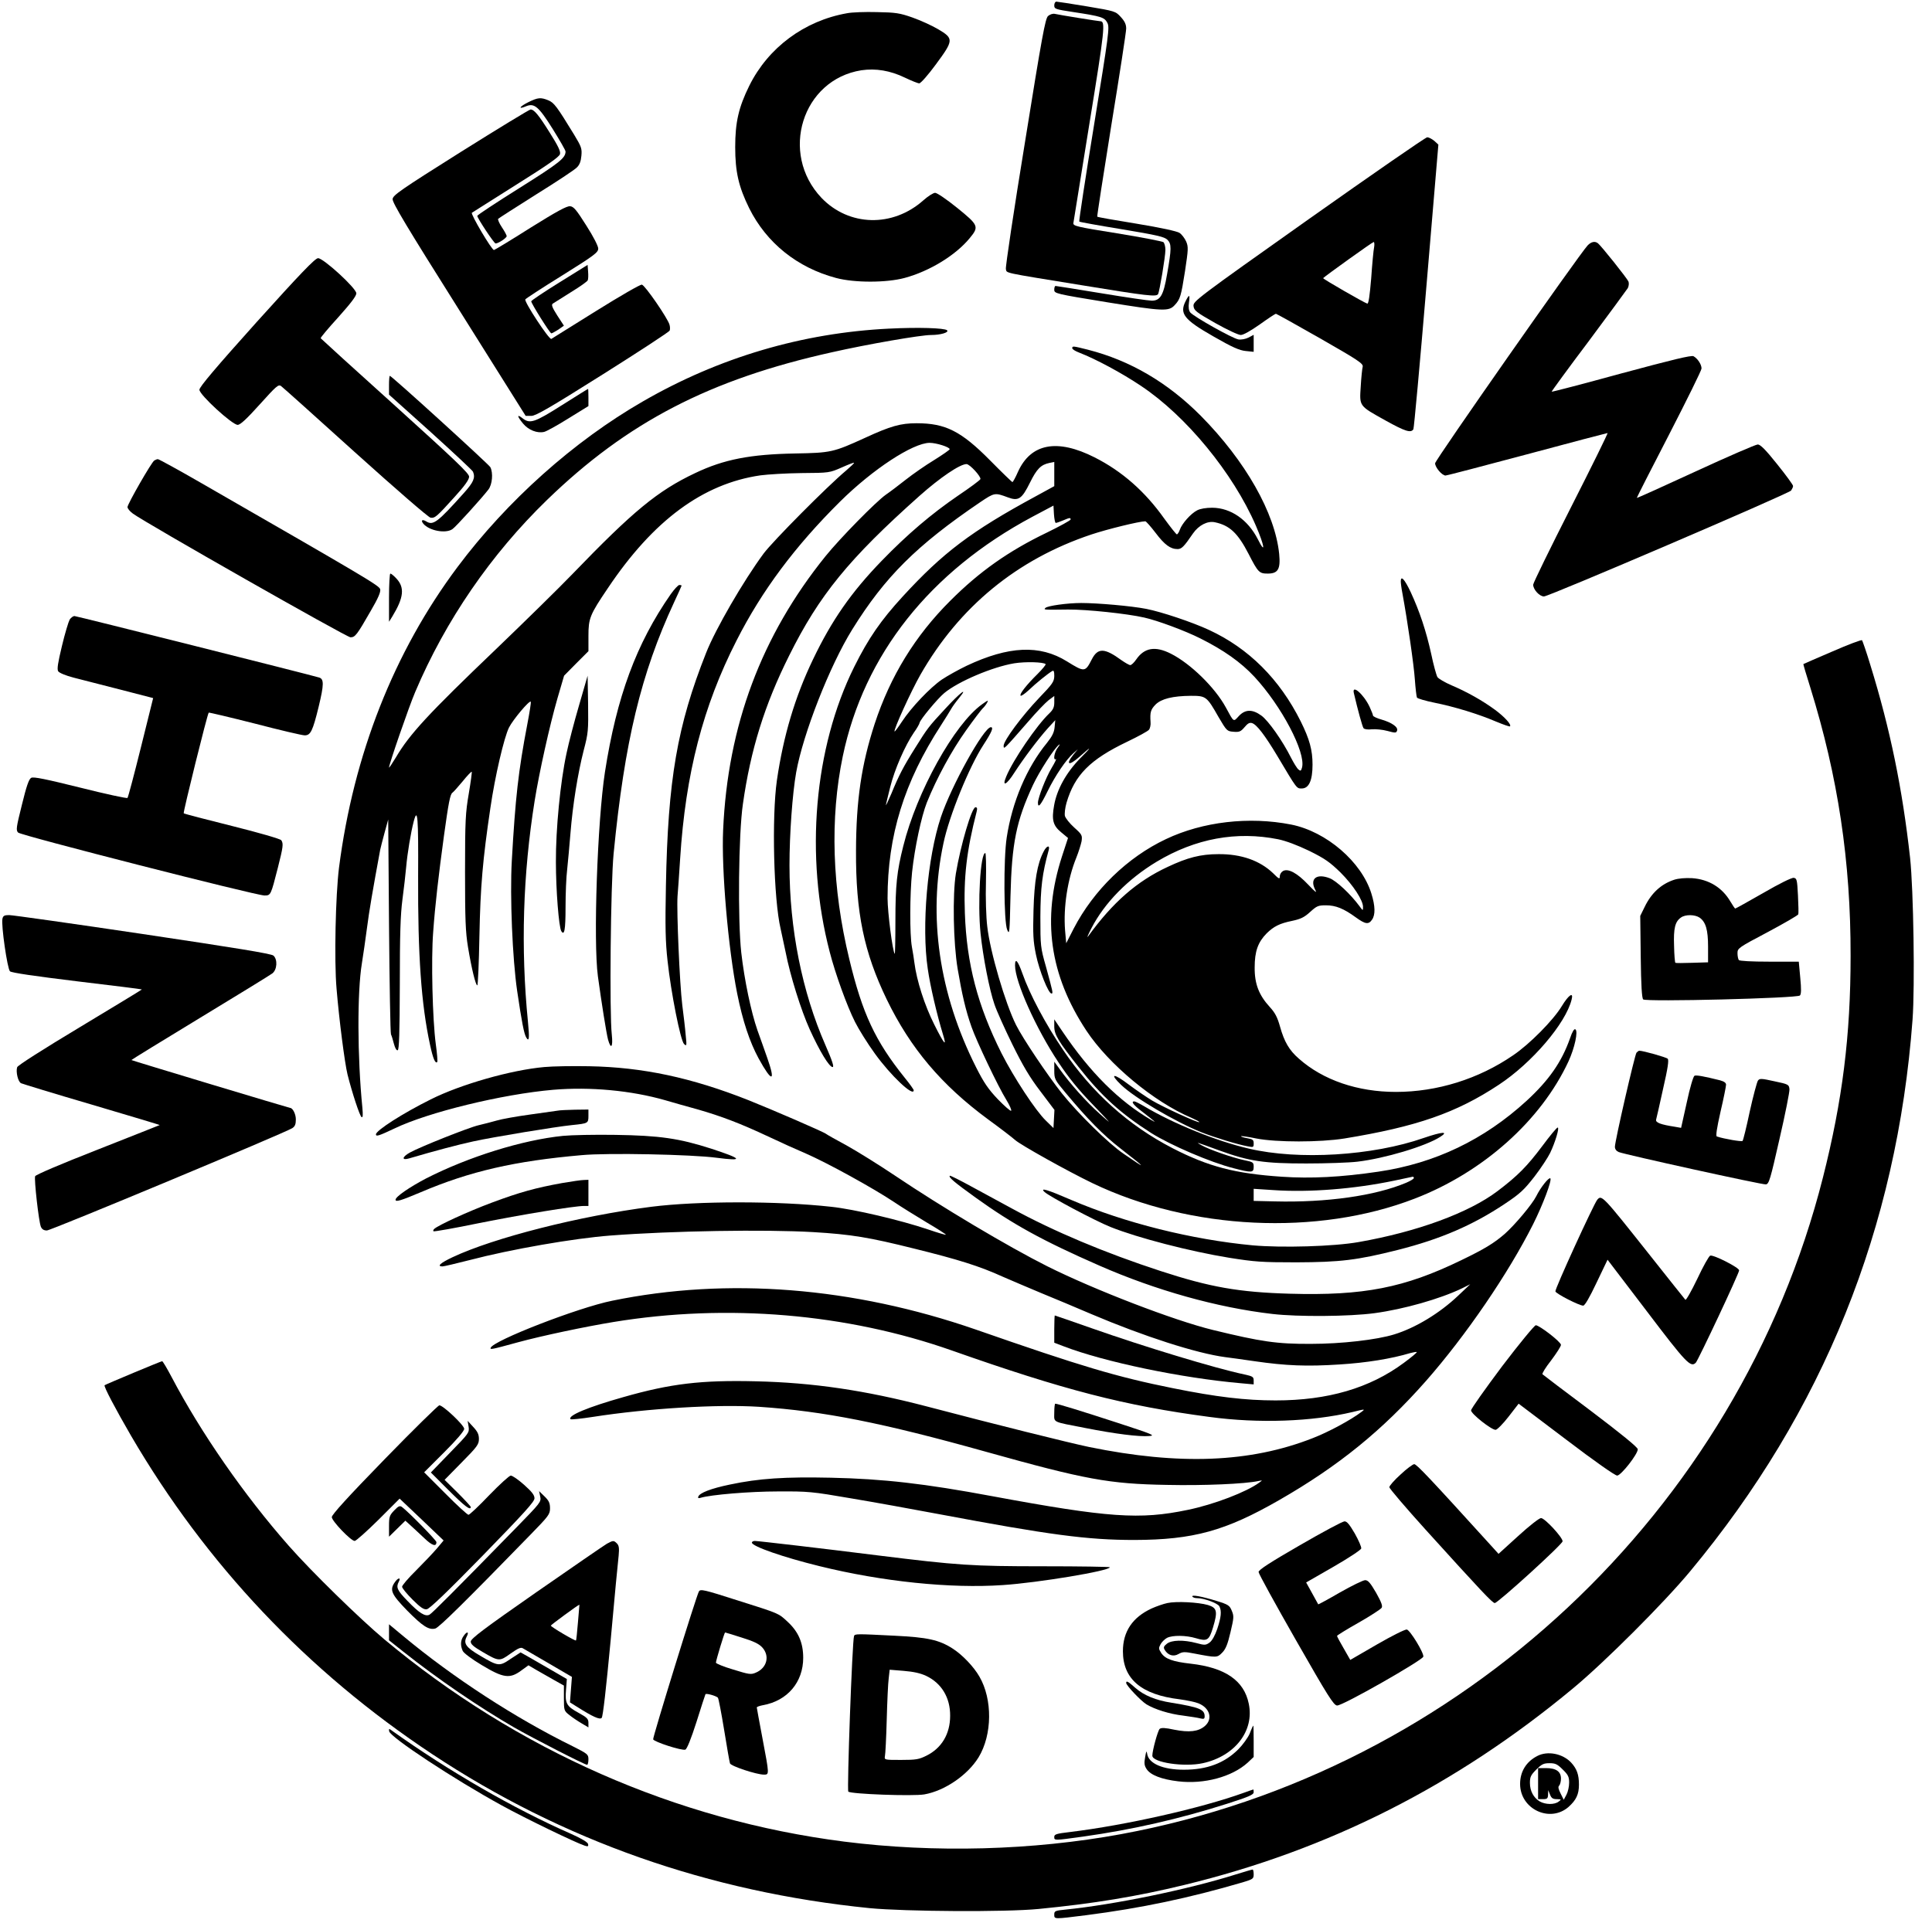 <?xml version="1.0" standalone="no"?>
<!DOCTYPE svg PUBLIC "-//W3C//DTD SVG 20010904//EN"
 "http://www.w3.org/TR/2001/REC-SVG-20010904/DTD/svg10.dtd">
<svg version="1.0" xmlns="http://www.w3.org/2000/svg"
 width="1182pt" height="1177pt" viewBox="0 0 1182 1177"
 preserveAspectRatio="xMidYMid meet">
<g transform="translate(0,1177) scale(0.1,-0.1)"
fill="#000000" stroke="none">
<path d="M6450 11737 c0 -22 6 -24 118 -41 171 -26 189 -32 207 -66 14 -28 9
-66 -81 -621 -53 -325 -94 -593 -91 -595 3 -3 120 -24 261 -47 216 -36 259
-46 278 -64 26 -26 26 -53 -2 -212 -22 -129 -41 -161 -94 -161 -18 0 -155 20
-306 45 -151 25 -278 45 -282 45 -5 0 -8 -11 -8 -23 0 -23 6 -25 325 -77 341
-55 376 -57 412 -17 34 36 39 56 63 208 20 133 21 148 7 181 -9 20 -27 44 -41
53 -15 10 -116 32 -262 56 -130 21 -239 40 -241 43 -2 2 37 254 86 559 50 306
91 572 91 592 0 26 -9 45 -33 71 -32 35 -34 36 -207 65 -96 16 -181 29 -187
29 -7 0 -13 -10 -13 -23z"/>
<path d="M5182 11689 c-261 -46 -482 -210 -598 -444 -65 -132 -86 -223 -86
-375 0 -152 21 -243 86 -375 106 -212 294 -363 531 -426 112 -30 307 -30 419
0 152 41 312 138 399 244 58 70 54 79 -77 185 -63 51 -123 92 -135 92 -11 0
-44 -21 -72 -46 -188 -167 -455 -160 -623 15 -259 273 -118 724 244 781 88 13
177 -2 266 -45 40 -19 79 -35 88 -35 9 0 54 51 101 115 110 149 111 159 15
216 -39 23 -110 55 -158 72 -77 27 -102 31 -217 33 -71 2 -154 -1 -183 -7z"/>
<path d="M6412 11672 c-17 -15 -37 -124 -141 -771 -68 -415 -120 -764 -117
-777 7 -27 -31 -19 461 -99 409 -67 459 -72 470 -55 9 15 45 230 45 271 0 20
-6 41 -12 47 -7 5 -134 30 -283 54 -250 40 -270 45 -268 63 2 11 46 284 98
608 94 578 99 627 67 627 -11 0 -254 39 -278 45 -13 3 -30 -3 -42 -13z"/>
<path d="M3231 11144 c-54 -27 -64 -46 -12 -24 50 20 76 -1 163 -140 43 -69
78 -130 78 -137 0 -40 -36 -69 -281 -223 -142 -89 -259 -166 -259 -171 0 -14
103 -169 112 -169 17 0 68 34 68 45 0 5 -13 30 -30 55 -16 24 -26 48 -22 51 4
4 108 71 232 149 124 77 236 151 249 165 17 16 25 38 28 72 4 44 0 55 -44 128
-107 175 -123 196 -158 211 -47 19 -63 18 -124 -12z"/>
<path d="M2819 10840 c-370 -233 -414 -264 -417 -288 -2 -22 84 -166 406 -677
l408 -650 35 0 c27 0 113 50 437 254 222 140 406 260 409 268 3 7 3 23 -1 36
-10 38 -150 242 -169 245 -10 2 -134 -70 -280 -161 -144 -90 -267 -167 -274
-171 -13 -7 -168 229 -159 242 3 5 104 71 225 146 197 123 221 141 221 165 0
15 -30 74 -73 141 -60 95 -77 116 -99 118 -20 2 -81 -31 -243 -132 -118 -75
-219 -136 -223 -136 -14 0 -145 222 -135 228 6 4 128 81 272 172 190 119 263
170 267 187 5 16 -12 51 -62 130 -68 109 -96 143 -118 143 -7 0 -199 -117
-427 -260z"/>
<path d="M8007 10429 c-689 -488 -708 -503 -705 -532 3 -27 15 -37 133 -104
71 -40 141 -73 156 -73 16 0 60 25 117 65 50 36 94 65 98 65 3 0 126 -68 271
-151 234 -134 264 -154 260 -173 -3 -11 -9 -66 -12 -121 -8 -123 -12 -117 153
-209 119 -66 154 -77 169 -53 4 6 40 401 80 877 l73 865 -25 23 c-15 12 -34
22 -43 22 -10 0 -336 -226 -725 -501z m400 -171 c-4 -18 -12 -104 -18 -191 -9
-107 -16 -157 -24 -155 -18 5 -274 152 -270 156 15 15 302 221 309 221 4 1 6
-14 3 -31z"/>
<path d="M9713 10268 c-58 -64 -933 -1314 -933 -1333 0 -25 42 -75 64 -75 8 0
233 59 499 130 267 72 489 130 492 130 4 0 -97 -205 -224 -455 -127 -250 -231
-463 -231 -473 0 -30 39 -72 66 -72 31 0 1495 628 1512 648 6 9 12 21 12 28 0
7 -44 67 -97 133 -71 89 -103 121 -119 121 -12 0 -183 -74 -380 -165 -197 -91
-359 -164 -360 -162 -1 1 87 175 197 387 109 212 199 394 199 405 0 25 -24 61
-49 75 -14 7 -125 -20 -441 -105 -233 -64 -425 -114 -427 -112 -1 2 100 141
226 308 125 168 233 315 240 326 6 12 8 30 4 40 -7 18 -169 222 -188 235 -18
14 -41 8 -62 -14z"/>
<path d="M1571 9800 c-253 -282 -351 -398 -351 -415 0 -31 201 -215 234 -215
16 0 55 36 135 125 100 111 114 124 130 113 10 -7 215 -191 455 -408 251 -226
447 -396 460 -398 27 -4 38 6 149 129 61 67 87 104 87 122 0 20 -83 99 -452
433 -249 224 -454 411 -456 414 -2 4 47 62 108 129 75 84 110 129 110 146 0
31 -201 215 -234 215 -18 0 -109 -95 -375 -390z"/>
<path d="M3423 10042 c-95 -59 -173 -111 -173 -116 0 -13 114 -195 123 -196 4
0 24 11 43 23 l34 24 -41 63 c-31 49 -37 65 -27 72 7 4 57 36 111 70 54 33
101 66 103 73 3 7 4 31 2 53 l-3 41 -172 -107z"/>
<path d="M7255 9930 c-41 -79 -13 -115 169 -219 115 -66 158 -85 197 -89 l49
-5 0 52 0 52 -32 -17 c-18 -9 -44 -14 -62 -11 -36 6 -274 140 -294 165 -9 11
-12 32 -8 60 7 50 2 53 -19 12z"/>
<path d="M5440 9759 c-531 -26 -1040 -176 -1506 -445 -424 -244 -832 -609
-1135 -1014 -389 -520 -636 -1148 -725 -1840 -21 -168 -30 -569 -15 -740 16
-193 50 -455 67 -525 28 -112 75 -255 86 -261 8 -5 9 12 5 57 -31 311 -32 709
-3 884 8 50 22 146 31 215 13 103 36 236 81 480 3 14 15 61 27 105 l22 80 5
-650 c3 -357 8 -657 12 -665 4 -8 12 -34 18 -58 7 -26 16 -42 23 -39 9 3 12
103 13 403 0 309 4 426 16 519 9 66 19 156 23 200 7 81 28 209 46 278 24 91
29 27 27 -335 -2 -483 19 -784 73 -1032 18 -84 32 -117 44 -105 3 3 -1 53 -9
110 -20 150 -29 518 -16 684 12 168 33 347 66 590 28 203 38 255 52 264 5 3
33 34 62 69 28 35 54 62 56 59 2 -2 -6 -62 -18 -133 -20 -117 -23 -162 -23
-479 0 -293 3 -368 18 -460 22 -133 47 -235 57 -235 4 0 10 136 13 303 6 302
20 465 67 782 28 194 84 433 114 493 25 49 124 167 133 158 3 -3 -7 -65 -21
-138 -55 -288 -73 -449 -95 -838 -12 -215 4 -597 33 -795 28 -189 42 -263 56
-285 17 -28 20 -3 10 96 -45 454 -31 903 41 1354 28 174 91 458 139 625 l41
140 74 75 75 75 0 93 c0 108 8 129 119 293 278 415 582 639 933 690 45 6 160
13 253 14 168 1 171 2 244 34 40 18 74 31 76 29 2 -2 -20 -23 -48 -47 -117
-98 -448 -432 -505 -508 -124 -168 -295 -463 -352 -608 -177 -446 -234 -777
-246 -1425 -5 -251 -3 -344 10 -460 21 -194 79 -488 101 -509 16 -15 17 -11
10 54 -3 39 -13 122 -21 185 -16 129 -35 573 -29 665 3 33 10 137 16 230 33
521 140 933 345 1335 156 307 358 577 633 850 201 199 446 359 548 360 42 0
123 -26 123 -39 0 -4 -43 -34 -96 -67 -53 -32 -130 -86 -172 -119 -43 -34 -97
-75 -122 -92 -60 -42 -280 -266 -369 -376 -393 -487 -599 -1037 -627 -1677
-11 -241 31 -724 86 -1000 34 -169 76 -295 131 -397 82 -149 106 -147 53 3
-19 54 -46 131 -60 169 -39 112 -80 308 -99 475 -22 197 -17 726 10 910 47
331 132 606 283 908 184 370 365 592 798 978 126 112 247 194 287 194 20 0 90
-77 85 -92 -3 -7 -65 -53 -138 -102 -162 -111 -308 -235 -465 -397 -187 -193
-306 -364 -421 -604 -110 -229 -181 -466 -221 -740 -32 -223 -20 -729 23 -910
7 -33 21 -96 30 -140 28 -145 95 -358 148 -475 60 -132 119 -230 140 -230 10
0 -2 38 -44 134 -143 326 -220 711 -220 1101 0 191 18 439 41 569 42 235 205
652 343 874 200 322 394 515 783 779 88 59 89 59 170 29 64 -24 85 -9 134 90
42 85 67 110 119 121 l30 6 0 -74 0 -74 -117 -64 c-391 -212 -564 -343 -810
-611 -134 -146 -210 -256 -297 -431 -246 -495 -303 -1158 -150 -1744 34 -133
106 -332 155 -429 22 -44 76 -131 121 -193 97 -135 238 -268 238 -225 0 5 -25
40 -56 78 -180 224 -258 392 -338 724 -106 437 -119 862 -40 1242 130 622 533
1130 1159 1465 l130 69 3 -53 c2 -29 7 -53 11 -53 5 0 25 7 44 15 42 18 47 18
47 6 0 -5 -65 -41 -145 -80 -235 -113 -413 -239 -590 -416 -217 -216 -368
-463 -464 -755 -81 -249 -113 -467 -114 -775 -2 -380 49 -623 188 -911 145
-299 335 -524 620 -734 77 -56 151 -113 165 -126 33 -30 323 -192 475 -265
599 -287 1375 -324 1970 -94 418 161 773 478 941 840 38 83 60 185 42 196 -7
5 -19 -14 -33 -56 -51 -144 -128 -255 -266 -382 -260 -238 -560 -382 -906
-433 -229 -34 -414 -43 -591 -31 -285 19 -450 62 -669 175 -269 139 -494 341
-669 601 -108 159 -204 340 -249 468 -28 79 -45 98 -45 49 0 -100 127 -384
265 -592 62 -94 121 -167 213 -262 117 -122 120 -126 40 -54 -84 75 -182 185
-246 275 l-32 44 0 -54 c0 -52 3 -57 68 -135 135 -162 229 -258 337 -342 161
-125 166 -134 20 -33 -92 62 -279 246 -379 371 -88 111 -238 334 -280 418 -66
132 -159 449 -176 602 -7 56 -11 178 -8 276 2 96 0 174 -4 174 -30 0 -48 -306
-29 -492 15 -144 54 -345 85 -434 13 -39 62 -148 109 -244 65 -132 107 -203
172 -288 l86 -114 -3 -56 -3 -55 -47 46 c-63 61 -196 264 -271 412 -146 291
-213 547 -224 856 -8 222 10 380 72 622 5 20 3 27 -7 27 -23 0 -91 -232 -120
-405 -21 -131 -16 -425 11 -585 26 -153 49 -254 85 -355 30 -86 163 -366 213
-446 20 -33 33 -62 29 -66 -4 -4 -40 28 -81 70 -59 62 -86 102 -133 195 -227
450 -296 923 -200 1372 35 168 158 469 244 601 52 80 64 109 46 109 -43 0
-242 -359 -306 -551 -82 -246 -119 -667 -80 -928 15 -106 56 -280 93 -401 25
-81 8 -62 -53 60 -59 117 -108 269 -122 380 -2 19 -9 62 -15 95 -14 76 -13
324 1 458 16 150 57 341 90 425 61 152 153 320 240 442 49 69 96 130 102 135
7 6 19 21 26 33 11 20 8 19 -30 -8 -170 -122 -399 -534 -482 -868 -39 -154
-48 -239 -48 -458 0 -113 -2 -203 -4 -201 -13 12 -44 256 -44 340 0 384 102
712 327 1059 26 40 53 84 61 98 7 13 29 44 49 68 62 76 4 31 -84 -65 -103
-111 -108 -118 -183 -238 -73 -116 -102 -172 -146 -280 -19 -44 -34 -76 -34
-72 0 5 12 54 26 110 27 109 91 255 145 334 19 26 34 53 35 60 3 19 110 148
151 182 87 72 296 160 428 182 69 11 179 8 192 -5 3 -3 -19 -30 -49 -60 -67
-66 -113 -124 -104 -133 3 -4 25 11 49 33 41 40 120 104 145 118 9 5 12 -3 12
-31 -1 -34 -10 -48 -92 -133 -105 -110 -218 -262 -218 -294 1 -24 0 -24 153
151 48 56 103 113 122 128 l35 26 0 -39 c0 -30 -7 -45 -31 -68 -76 -72 -221
-284 -263 -386 -28 -66 2 -52 50 24 57 88 145 205 205 272 l45 49 -4 -43 c-3
-32 -15 -56 -46 -95 -125 -152 -214 -363 -247 -580 -20 -129 -18 -517 3 -565
14 -33 15 -21 20 205 8 326 35 460 138 682 39 83 128 221 158 245 9 7 6 0 -6
-16 -22 -28 -31 -83 -12 -71 5 3 -6 -21 -26 -54 -36 -60 -83 -181 -84 -213 0
-36 17 -16 59 70 47 96 113 193 157 232 l28 25 -27 -33 c-50 -62 -28 -71 36
-14 78 70 81 67 6 -8 -86 -88 -143 -191 -160 -288 -16 -89 -7 -124 43 -165
l42 -35 -37 -113 c-124 -383 -76 -725 150 -1067 136 -205 412 -435 641 -532
29 -13 51 -24 49 -27 -7 -6 -221 92 -288 132 -35 21 -99 65 -142 97 -94 72
-123 71 -48 -1 83 -80 332 -226 491 -290 78 -31 222 -75 284 -86 34 -7 36 -6
36 18 0 22 -6 26 -41 32 -22 4 -38 9 -36 12 3 2 45 -4 93 -14 123 -24 390 -24
539 0 440 72 684 156 945 329 202 133 409 375 445 521 13 50 -18 29 -60 -40
-51 -85 -197 -233 -298 -301 -211 -145 -465 -224 -717 -224 -234 0 -445 72
-593 203 -60 52 -90 104 -116 197 -16 57 -30 84 -62 119 -67 73 -94 142 -93
243 0 98 20 154 73 208 44 43 79 61 157 77 52 11 74 22 109 54 41 37 49 41 97
41 60 0 109 -20 183 -74 58 -42 78 -45 99 -14 21 30 20 83 -4 160 -60 194
-275 379 -490 422 -258 51 -542 18 -767 -89 -235 -111 -442 -312 -564 -547
l-46 -90 -7 79 c-11 142 15 312 69 445 14 35 28 80 32 100 5 36 3 41 -45 84
-28 25 -53 57 -57 71 -3 14 1 50 10 81 50 169 143 264 371 373 67 32 127 65
133 73 7 8 12 30 10 48 -4 60 1 76 31 107 36 35 104 52 216 53 92 0 97 -3 169
-130 50 -85 52 -87 92 -90 35 -3 44 1 67 28 19 23 31 30 46 25 29 -9 79 -75
154 -200 122 -205 118 -200 150 -200 44 0 66 49 66 146 0 89 -18 155 -72 264
-129 259 -319 448 -561 560 -103 48 -292 111 -384 129 -92 18 -299 36 -398 36
-85 0 -206 -17 -219 -30 -12 -12 -14 -12 139 -10 112 1 360 -25 465 -49 81
-18 251 -81 344 -128 142 -71 247 -145 330 -234 166 -179 315 -462 292 -555
-6 -22 -9 -24 -22 -13 -9 7 -29 40 -46 73 -51 102 -138 226 -181 257 -55 40
-99 39 -138 -3 -34 -37 -29 -40 -80 54 -66 121 -215 267 -336 328 -95 48 -162
37 -212 -36 -13 -19 -29 -34 -36 -34 -7 0 -31 14 -54 30 -104 76 -145 77 -182
4 -40 -78 -44 -78 -152 -11 -166 103 -356 94 -613 -27 -50 -24 -118 -62 -151
-84 -72 -49 -188 -171 -245 -258 -23 -35 -43 -62 -45 -60 -8 8 101 247 158
347 238 416 591 706 1045 858 99 33 295 81 331 81 5 0 33 -32 63 -71 55 -73
91 -99 134 -99 25 0 39 14 95 96 35 50 89 78 134 68 90 -19 140 -66 206 -194
58 -113 65 -120 117 -120 63 0 79 27 70 120 -25 250 -206 569 -480 846 -203
204 -432 338 -690 404 -92 23 -96 24 -96 9 0 -6 19 -18 43 -27 101 -39 261
-125 377 -203 277 -184 564 -534 703 -855 54 -125 62 -183 12 -83 -61 119
-165 191 -278 192 -39 0 -74 -6 -93 -16 -39 -20 -93 -81 -106 -119 -5 -15 -14
-28 -18 -28 -4 0 -38 43 -76 95 -118 167 -259 291 -427 376 -229 116 -390 86
-469 -88 -15 -35 -31 -63 -34 -63 -3 0 -65 60 -137 133 -177 179 -273 227
-449 227 -98 0 -159 -17 -315 -89 -195 -89 -209 -92 -428 -96 -275 -5 -436
-36 -612 -120 -230 -109 -378 -231 -753 -620 -80 -83 -289 -288 -465 -457
-414 -396 -529 -520 -613 -663 -23 -38 -42 -66 -42 -62 0 20 122 373 160 462
186 439 464 843 806 1175 492 477 996 738 1742 904 221 50 545 106 608 106 59
0 112 16 98 29 -15 14 -179 19 -354 10z m2380 -3125 c48 -10 117 -36 190 -71
97 -48 126 -69 191 -132 79 -79 139 -172 138 -212 0 -24 -1 -23 -22 6 -54 73
-141 155 -183 171 -79 30 -121 -3 -89 -68 14 -27 6 -21 -42 29 -65 69 -121
100 -153 83 -11 -6 -20 -20 -20 -32 0 -20 -5 -18 -42 19 -81 77 -194 117 -333
116 -110 0 -190 -21 -311 -78 -189 -88 -336 -217 -487 -425 -10 -14 -1 8 20
49 81 157 224 302 400 408 237 142 488 188 743 137z m830 -2073 c0 -5 -21 -18
-47 -29 -190 -80 -487 -122 -805 -114 l-128 3 0 37 0 37 123 -8 c218 -15 493
7 737 58 58 12 108 23 113 24 4 0 7 -3 7 -8z"/>
<path d="M2380 9413 l0 -58 255 -229 c139 -126 256 -235 259 -243 15 -37 3
-64 -55 -129 -163 -182 -189 -201 -231 -175 -25 15 -35 7 -18 -14 36 -43 137
-62 178 -33 20 13 180 190 220 242 24 31 30 102 12 137 -10 18 -604 559 -615
559 -3 0 -5 -26 -5 -57z"/>
<path d="M3437 9290 c-169 -107 -195 -115 -241 -79 -35 27 -33 12 4 -33 33
-40 87 -61 129 -51 14 3 81 40 148 82 l123 76 0 53 c0 28 -1 52 -2 52 -2 0
-74 -45 -161 -100z"/>
<path d="M944 8952 c-17 -10 -164 -267 -164 -285 0 -9 15 -27 33 -40 77 -57
1308 -757 1331 -757 29 0 39 13 125 163 45 77 61 115 57 131 -5 22 -83 68
-1100 653 -137 79 -254 143 -260 143 -6 0 -16 -4 -22 -8z"/>
<path d="M2380 8113 l0 -148 20 32 c71 117 77 178 24 234 -15 16 -31 29 -36
29 -4 0 -8 -66 -8 -147z"/>
<path d="M8570 8212 c0 -10 4 -43 10 -73 32 -174 70 -438 76 -526 4 -56 10
-106 13 -112 4 -6 52 -20 106 -31 124 -25 268 -69 376 -115 46 -19 85 -33 87
-30 11 10 -33 58 -91 101 -78 57 -168 108 -266 150 -42 18 -81 41 -87 51 -6
10 -24 74 -38 142 -31 140 -70 258 -126 379 -37 78 -60 103 -60 64z"/>
<path d="M4103 8133 c-210 -302 -330 -626 -402 -1088 -46 -300 -72 -1035 -43
-1250 22 -161 52 -349 62 -387 18 -64 31 -45 23 30 -15 130 -7 922 11 1107 67
687 168 1104 370 1539 25 54 46 100 46 102 0 2 -6 4 -14 4 -7 0 -31 -26 -53
-57z"/>
<path d="M426 7978 c-7 -13 -29 -85 -47 -161 -25 -104 -31 -142 -23 -155 7
-10 45 -26 95 -39 46 -12 174 -45 285 -73 l201 -52 -75 -302 c-41 -165 -78
-305 -82 -309 -4 -4 -134 24 -289 63 -210 52 -286 68 -300 60 -14 -7 -29 -50
-57 -165 -35 -140 -37 -156 -23 -170 18 -18 1455 -385 1507 -385 39 0 39 2 82
170 32 127 35 147 21 168 -4 8 -140 47 -300 87 -161 40 -295 75 -297 78 -5 4
144 606 153 616 1 2 128 -28 282 -67 153 -40 290 -72 305 -72 36 0 49 25 86
177 32 133 33 168 2 177 -60 18 -1484 376 -1496 376 -9 0 -22 -10 -30 -22z"/>
<path d="M11210 7783 c-96 -41 -176 -76 -177 -77 -1 -1 18 -66 43 -145 169
-545 247 -1062 246 -1641 0 -488 -50 -885 -169 -1355 -518 -2046 -2217 -3636
-4293 -4019 -543 -100 -1142 -116 -1695 -46 -1027 131 -2001 559 -2815 1239
-149 125 -443 412 -583 571 -273 310 -538 692 -717 1033 -28 53 -54 97 -58 97
-7 0 -344 -141 -352 -147 -7 -6 67 -146 161 -308 460 -788 1079 -1443 1844
-1950 796 -528 1692 -843 2675 -942 217 -21 834 -25 1035 -5 338 33 599 76
891 147 883 214 1663 609 2379 1204 193 160 556 523 716 716 813 978 1265
2100 1360 3375 15 205 6 795 -15 990 -47 424 -122 789 -243 1180 -24 80 -48
148 -51 152 -4 4 -86 -27 -182 -69z"/>
<path d="M3543 7455 c-29 -99 -64 -232 -77 -295 -38 -175 -66 -466 -65 -664 0
-173 18 -400 33 -424 19 -31 26 9 26 146 0 81 4 185 10 232 5 47 14 146 20
220 14 176 45 367 81 508 28 106 29 122 27 285 l-3 172 -52 -180z"/>
<path d="M8283 7528 c24 -103 52 -205 59 -214 5 -7 26 -10 51 -7 23 2 66 -2
95 -10 48 -13 54 -13 59 1 9 21 -29 49 -93 68 -30 8 -54 20 -54 25 0 5 -10 30
-21 54 -37 78 -110 140 -96 83z"/>
<path d="M6385 6559 c-39 -74 -57 -180 -62 -359 -4 -149 -2 -189 15 -272 20
-97 76 -238 95 -238 11 0 9 8 -34 165 -33 116 -34 125 -34 305 1 179 11 262
51 408 9 33 -13 27 -31 -9z"/>
<path d="M10242 6386 c-79 -26 -139 -81 -180 -166 l-27 -55 3 -250 c2 -175 7
-253 15 -261 17 -16 942 7 959 24 8 8 9 38 2 109 l-9 98 -180 0 c-108 0 -183
4 -187 10 -4 6 -8 24 -8 42 0 30 5 34 185 129 101 54 186 103 187 109 2 5 1
57 -2 115 -5 97 -7 105 -26 108 -12 2 -91 -37 -187 -93 -91 -52 -168 -95 -171
-95 -2 0 -16 20 -30 44 -50 85 -132 135 -234 142 -42 2 -83 -1 -110 -10z m157
-232 c37 -27 51 -74 51 -178 l0 -95 -97 -3 c-54 -2 -100 -2 -103 0 -3 2 -7 49
-8 103 -4 108 6 149 42 174 27 20 86 19 115 -1z"/>
<path d="M15 6148 c-9 -37 30 -307 46 -322 9 -9 155 -30 409 -61 217 -26 396
-48 398 -50 1 -1 -169 -104 -378 -230 -223 -134 -382 -235 -385 -246 -9 -28 5
-89 24 -98 9 -4 204 -64 433 -131 230 -68 417 -124 415 -125 -1 -1 -172 -68
-379 -150 -230 -90 -379 -154 -383 -163 -7 -19 22 -277 35 -309 7 -16 18 -23
37 -23 25 0 1449 594 1501 626 17 11 22 24 22 54 0 32 -19 70 -35 70 -6 0
-969 290 -971 293 -1 1 187 117 418 257 231 140 431 263 444 273 30 23 33 86
7 109 -13 12 -237 48 -799 132 -430 64 -798 116 -818 116 -29 0 -37 -4 -41
-22z"/>
<path d="M6450 5488 c0 -50 26 -92 149 -248 141 -179 257 -284 443 -403 119
-75 363 -180 505 -216 112 -29 123 -28 123 8 0 28 -3 30 -57 41 -71 15 -216
65 -263 92 -39 22 -36 21 112 -33 182 -66 273 -79 530 -79 122 0 264 5 313 11
168 20 415 94 505 151 57 36 14 33 -100 -6 -312 -109 -765 -137 -1070 -65
-198 46 -460 152 -638 258 -29 17 -57 31 -62 31 -22 0 -7 -21 43 -59 90 -70
95 -75 62 -56 -200 117 -375 291 -545 543 l-50 74 0 -44z"/>
<path d="M10012 5328 c-11 -15 -132 -541 -132 -576 0 -14 9 -26 23 -32 40 -16
880 -201 901 -198 19 3 27 31 83 278 35 151 62 288 61 304 -3 29 -6 31 -92 49
-81 18 -91 18 -101 4 -6 -9 -29 -94 -50 -189 -20 -95 -40 -176 -44 -180 -5 -6
-111 12 -157 27 -8 2 -1 49 22 151 19 81 34 156 34 166 0 12 -12 20 -37 27
-97 24 -144 33 -156 28 -7 -3 -28 -72 -47 -162 l-35 -157 -40 7 c-84 13 -117
25 -113 43 3 9 22 95 43 190 29 126 36 175 28 183 -9 9 -150 49 -174 49 -4 0
-11 -6 -17 -12z"/>
<path d="M3329 5240 c-202 -18 -511 -106 -694 -198 -169 -84 -335 -190 -335
-214 0 -15 20 -8 113 36 205 99 659 210 972 237 225 19 476 -4 685 -64 47 -14
136 -39 198 -56 143 -41 262 -86 432 -166 74 -35 178 -82 230 -104 131 -57
411 -211 540 -297 41 -28 130 -83 198 -124 68 -40 121 -74 119 -76 -2 -2 -50
12 -108 32 -169 57 -452 124 -594 139 -324 36 -816 36 -1100 0 -439 -56 -965
-190 -1217 -309 -74 -35 -97 -56 -61 -56 9 0 84 18 167 39 252 66 637 133 861
150 380 29 945 38 1240 21 234 -14 342 -32 618 -101 271 -67 399 -107 542
-172 55 -24 161 -69 235 -100 74 -30 214 -89 310 -130 318 -135 641 -239 815
-262 28 -3 109 -15 180 -25 193 -28 320 -33 520 -20 163 10 318 35 434 70 19
5 37 8 39 6 2 -3 -33 -32 -79 -66 -209 -155 -465 -230 -785 -230 -184 0 -362
21 -629 75 -343 69 -555 132 -1206 359 -751 260 -1518 321 -2224 176 -208 -42
-728 -244 -743 -288 -4 -12 0 -12 168 34 147 40 413 96 584 124 695 114 1427
52 2071 -175 684 -241 1053 -337 1574 -406 302 -41 627 -29 876 30 77 19 79
19 55 1 -64 -49 -203 -124 -299 -161 -382 -150 -816 -167 -1368 -54 -124 26
-570 137 -996 249 -375 98 -694 145 -1043 153 -333 8 -521 -14 -811 -97 -216
-61 -343 -114 -322 -135 4 -3 64 3 135 14 340 53 763 78 1017 62 399 -27 752
-97 1392 -276 604 -169 750 -196 1104 -202 226 -5 480 6 561 24 25 5 25 5 4
-10 -77 -57 -277 -134 -438 -167 -292 -61 -484 -48 -1196 84 -413 77 -665 106
-987 113 -280 6 -439 -4 -618 -42 -116 -24 -185 -51 -193 -74 -3 -9 1 -11 14
-7 63 19 301 39 474 39 185 1 207 -1 445 -42 138 -23 381 -67 540 -97 676
-127 907 -158 1195 -158 360 1 557 55 886 244 364 209 632 427 899 730 245
279 503 657 655 959 60 120 116 269 105 280 -9 8 -60 -56 -86 -109 -25 -50
-130 -175 -193 -231 -66 -57 -123 -92 -266 -161 -348 -169 -596 -218 -1050
-205 -311 9 -487 40 -790 139 -340 111 -652 242 -910 383 -63 34 -173 94 -245
133 -71 39 -131 69 -134 67 -9 -9 26 -39 158 -134 227 -163 408 -263 757 -416
344 -151 721 -257 1059 -296 155 -18 471 -16 625 5 178 24 400 87 535 152 l50
25 -75 -71 c-113 -107 -260 -196 -390 -236 -106 -33 -322 -58 -510 -58 -208
-1 -303 13 -599 85 -238 58 -724 245 -1014 390 -239 120 -647 363 -932 555
-100 67 -232 149 -295 184 -63 34 -120 66 -126 71 -14 12 -329 148 -474 206
-351 139 -649 202 -975 208 -99 2 -223 0 -276 -5z"/>
<path d="M3410 4973 c-14 -2 -90 -13 -170 -24 -80 -11 -170 -27 -200 -36 -30
-8 -80 -22 -112 -29 -61 -14 -359 -133 -420 -167 -49 -27 -52 -50 -5 -36 160
47 300 84 392 104 123 27 505 90 605 100 98 10 100 11 100 56 l0 39 -82 -1
c-46 -1 -94 -3 -108 -6z"/>
<path d="M9436 4757 c-93 -124 -150 -182 -274 -276 -176 -133 -491 -249 -850
-312 -152 -27 -469 -36 -648 -20 -372 35 -781 137 -1108 277 -150 65 -195 78
-166 50 30 -28 308 -176 405 -215 165 -66 485 -149 725 -188 157 -25 199 -28
410 -28 270 1 372 13 622 76 261 66 458 151 653 281 96 64 119 86 183 168 40
52 83 118 96 145 31 65 58 155 46 155 -6 0 -48 -51 -94 -113z"/>
<path d="M3445 4819 c-249 -25 -578 -128 -837 -260 -101 -53 -188 -112 -188
-131 0 -15 31 -6 154 46 303 129 576 191 985 227 160 15 675 4 825 -16 169
-22 159 -7 -34 56 -196 63 -316 80 -585 84 -126 2 -270 -1 -320 -6z"/>
<path d="M3438 4530 c-160 -29 -256 -55 -430 -120 -142 -53 -328 -138 -352
-161 -5 -5 -7 -11 -4 -14 3 -3 129 19 279 50 260 52 582 105 642 105 l27 0 0
80 0 80 -27 -1 c-16 0 -76 -9 -135 -19z"/>
<path d="M9772 4428 c-23 -29 -261 -549 -256 -561 5 -15 146 -87 170 -87 10 0
39 50 82 141 l67 140 240 -315 c241 -318 269 -347 300 -315 16 18 265 547 265
565 0 17 -157 97 -177 90 -8 -3 -44 -67 -79 -142 -36 -75 -69 -133 -73 -128
-5 5 -106 133 -226 284 -280 353 -286 360 -313 328z"/>
<path d="M6450 3636 l0 -83 58 -22 c247 -95 719 -194 1085 -226 l77 -7 0 24
c0 22 -6 26 -57 37 -183 39 -611 169 -932 282 -123 43 -226 79 -228 79 -1 0
-3 -38 -3 -84z"/>
<path d="M9190 3409 c-104 -139 -190 -260 -190 -270 0 -21 124 -119 150 -119
9 0 45 36 79 80 l62 80 291 -220 c172 -131 299 -220 312 -220 24 1 126 131
126 161 0 12 -102 95 -287 235 -159 119 -292 220 -296 224 -4 4 19 42 53 85
33 44 60 86 60 95 0 18 -132 120 -154 120 -8 0 -101 -113 -206 -251z"/>
<path d="M6450 3126 c0 -64 -19 -54 191 -95 183 -36 327 -54 389 -49 41 3 24
10 -190 80 -227 74 -370 118 -384 118 -3 0 -6 -24 -6 -54z"/>
<path d="M2352 2839 c-222 -228 -322 -338 -322 -353 0 -24 117 -146 140 -146
8 0 73 58 145 129 l130 130 135 -128 134 -128 -41 -49 c-23 -27 -80 -87 -127
-134 -47 -46 -86 -92 -86 -100 0 -9 29 -44 64 -79 48 -48 69 -62 87 -59 17 2
126 107 342 328 252 259 317 330 317 351 0 20 -16 40 -64 83 -35 31 -71 56
-81 56 -9 0 -68 -54 -132 -120 -63 -66 -120 -120 -127 -120 -6 0 -70 58 -141
130 l-130 130 123 123 c76 76 122 130 122 143 0 22 -129 144 -152 144 -7 0
-159 -149 -336 -331z"/>
<path d="M2867 3039 c5 -36 2 -40 -113 -158 l-118 -122 109 -109 c98 -98 135
-126 135 -102 0 4 -36 43 -80 87 l-80 79 105 107 c95 96 105 110 105 143 0 28
-8 45 -35 74 l-34 37 6 -36z"/>
<path d="M8568 2746 c-38 -34 -68 -69 -68 -77 0 -8 100 -125 221 -259 345
-381 410 -450 424 -450 19 0 415 360 415 378 0 24 -109 142 -132 142 -11 0
-71 -47 -140 -110 l-120 -109 -47 52 c-374 412 -454 497 -469 497 -9 -1 -47
-29 -84 -64z"/>
<path d="M3305 2612 c7 -33 2 -38 -146 -190 -379 -388 -515 -524 -531 -533
-26 -14 -63 9 -135 84 -64 66 -71 83 -53 118 15 27 -5 25 -24 -3 -34 -48 -22
-74 75 -174 95 -96 132 -120 172 -110 22 5 191 172 582 574 112 115 120 125
120 162 0 32 -7 47 -34 73 l-33 32 7 -33z"/>
<path d="M2412 2527 c-29 -30 -32 -39 -32 -97 l0 -64 50 49 50 49 32 -29 c18
-16 56 -52 85 -79 47 -45 73 -53 73 -23 0 11 -172 186 -211 215 -13 9 -21 6
-47 -21z"/>
<path d="M7953 2314 c-182 -105 -253 -151 -253 -164 0 -10 103 -197 228 -416
197 -345 231 -399 252 -401 31 -4 523 277 528 299 4 23 -81 162 -101 166 -10
2 -92 -39 -182 -91 l-164 -95 -40 70 c-23 39 -41 73 -41 77 0 3 59 40 132 81
72 41 135 82 141 91 7 11 -2 35 -34 92 -35 60 -49 77 -67 77 -12 0 -82 -34
-154 -75 -72 -42 -132 -74 -133 -73 -1 2 -18 32 -38 69 l-36 65 167 96 c92 53
168 103 170 112 2 9 -16 50 -39 91 -32 55 -48 75 -63 75 -12 0 -135 -66 -273
-146z"/>
<path d="M3713 2323 c-17 -10 -212 -144 -432 -297 -320 -223 -401 -284 -401
-302 0 -16 17 -31 72 -63 101 -59 104 -59 172 -10 45 32 63 40 75 32 9 -5 80
-47 158 -92 l142 -83 -6 -78 -6 -78 40 -25 c101 -64 142 -82 154 -70 8 8 27
178 55 475 23 255 45 488 49 519 4 45 2 60 -10 73 -20 20 -23 20 -62 -1z
m-177 -480 c-5 -60 -10 -110 -12 -112 -4 -5 -154 83 -154 91 0 4 168 128 175
128 0 0 -4 -48 -9 -107z"/>
<path d="M4600 2330 c0 -23 193 -90 413 -144 385 -95 802 -138 1122 -116 214
14 655 87 655 109 0 3 -183 6 -407 6 -439 0 -523 6 -1008 66 -342 43 -737 89
-757 89 -10 0 -18 -5 -18 -10z"/>
<path d="M4276 2031 c-15 -24 -284 -895 -280 -905 6 -16 177 -71 197 -63 10 4
35 66 68 169 28 90 53 166 55 170 4 7 63 -9 76 -21 4 -4 21 -92 38 -196 17
-105 33 -197 36 -206 5 -17 163 -69 208 -69 33 0 33 -1 -9 221 -19 101 -35
187 -35 190 0 4 17 10 38 14 150 27 246 141 246 290 0 91 -29 159 -95 220 -57
53 -47 49 -306 131 -206 66 -228 71 -237 55z m261 -282 c71 -22 106 -38 126
-60 48 -52 30 -126 -39 -155 -30 -13 -41 -11 -138 19 -58 17 -106 37 -106 42
0 13 52 185 56 185 2 0 48 -14 101 -31z"/>
<path d="M7295 1999 c4 -5 16 -9 29 -9 42 0 126 -31 136 -50 15 -28 11 -67
-13 -139 -14 -40 -31 -71 -47 -83 -23 -16 -29 -17 -80 -3 -79 21 -152 19 -181
-4 -20 -16 -22 -23 -13 -38 20 -33 53 -43 84 -25 25 14 36 15 97 3 135 -26
140 -26 170 5 22 22 34 52 51 125 21 89 22 99 8 132 -13 32 -21 38 -93 60 -91
28 -156 40 -148 26z"/>
<path d="M7142 1960 c-24 -5 -67 -20 -96 -33 -117 -54 -176 -141 -176 -262 0
-170 113 -266 347 -294 45 -6 97 -17 116 -25 70 -29 88 -96 38 -139 -40 -34
-96 -40 -187 -22 -55 12 -79 13 -89 5 -11 -9 -45 -132 -45 -164 0 -42 196 -71
309 -46 196 43 316 198 281 364 -29 142 -144 221 -356 245 -108 12 -156 29
-180 66 -16 25 -16 30 -3 54 8 14 26 31 39 38 34 17 116 16 176 -2 70 -21 81
-14 105 65 30 99 25 121 -31 138 -59 17 -193 24 -248 12z"/>
<path d="M2380 1781 l0 -49 88 -70 c209 -166 461 -338 677 -463 113 -65 433
-229 447 -229 4 0 8 15 8 33 0 31 -4 34 -97 81 -352 173 -731 420 -1034 672
l-89 74 0 -49z"/>
<path d="M2836 1758 c-19 -26 -20 -58 -5 -91 6 -13 55 -50 117 -87 131 -79
171 -85 241 -33 l44 32 51 -30 c28 -16 77 -44 109 -62 l57 -32 0 -77 c0 -75 1
-78 33 -103 17 -14 51 -37 75 -51 l42 -25 0 28 c0 24 -9 33 -60 61 -75 41 -84
58 -77 142 l5 65 -86 50 c-48 28 -111 64 -142 82 l-55 31 -60 -39 c-70 -48
-76 -47 -188 19 -87 51 -103 75 -82 116 17 32 2 35 -19 4z"/>
<path d="M5225 1758 c-11 -30 -44 -943 -35 -952 15 -15 395 -29 465 -17 125
22 265 118 332 227 84 138 86 355 5 494 -35 61 -104 133 -163 171 -84 54 -154
69 -354 79 -237 12 -245 12 -250 -2z m442 -244 c94 -45 147 -134 146 -244 0
-111 -52 -198 -145 -244 -46 -23 -64 -26 -155 -26 -102 0 -103 0 -99 23 3 12
8 112 11 222 3 110 8 224 12 253 l6 54 86 -7 c60 -5 102 -14 138 -31z"/>
<path d="M6890 1471 c0 -15 89 -109 124 -131 52 -31 140 -59 226 -69 43 -6 90
-13 104 -17 21 -5 26 -3 26 13 0 42 -32 55 -203 83 -97 15 -168 45 -220 90
-46 41 -57 47 -57 31z"/>
<path d="M7646 1162 c-11 -26 -43 -70 -70 -97 -85 -85 -192 -125 -333 -125
-129 0 -217 38 -225 99 -3 20 -6 15 -12 -22 -7 -37 -5 -52 9 -73 24 -37 92
-63 193 -75 158 -19 329 27 425 114 l37 35 0 96 c0 53 -1 96 -2 96 -2 0 -12
-21 -22 -48z"/>
<path d="M2381 1175 c8 -37 396 -293 688 -453 143 -79 453 -229 509 -247 19
-6 23 -4 20 10 -2 11 -40 34 -103 62 -355 156 -750 385 -1097 632 -18 14 -20
13 -17 -4z"/>
<path d="M9405 1024 c-68 -35 -105 -96 -105 -171 0 -154 182 -240 296 -141 47
42 64 77 64 137 0 61 -13 97 -48 135 -52 55 -144 73 -207 40z m156 -83 c33
-32 39 -45 39 -80 0 -23 -7 -56 -16 -73 l-17 -32 -19 38 c-14 28 -17 41 -9 49
6 6 11 26 11 43 0 43 -30 64 -92 64 l-48 0 0 -95 0 -95 30 0 c26 0 30 4 31 28
l1 27 11 -27 c8 -22 18 -28 41 -28 29 -1 30 -1 12 -15 -26 -20 -81 -19 -116 1
-38 23 -60 64 -60 114 0 36 6 48 39 81 33 33 45 39 81 39 36 0 48 -6 81 -39z"/>
<path d="M7610 799 c-263 -95 -726 -199 -1062 -240 -85 -10 -98 -14 -98 -30 0
-23 -2 -23 178 2 299 42 589 108 880 201 131 42 162 55 162 70 0 10 -1 18 -2
17 -2 0 -28 -9 -58 -20z"/>
<path d="M7560 299 c-292 -92 -744 -185 -1042 -215 -63 -6 -68 -9 -68 -30 0
-30 -3 -29 197 -4 334 43 625 104 956 201 63 19 67 22 67 49 0 17 -3 30 -7 29
-5 0 -51 -14 -103 -30z"/>
</g>
</svg>
